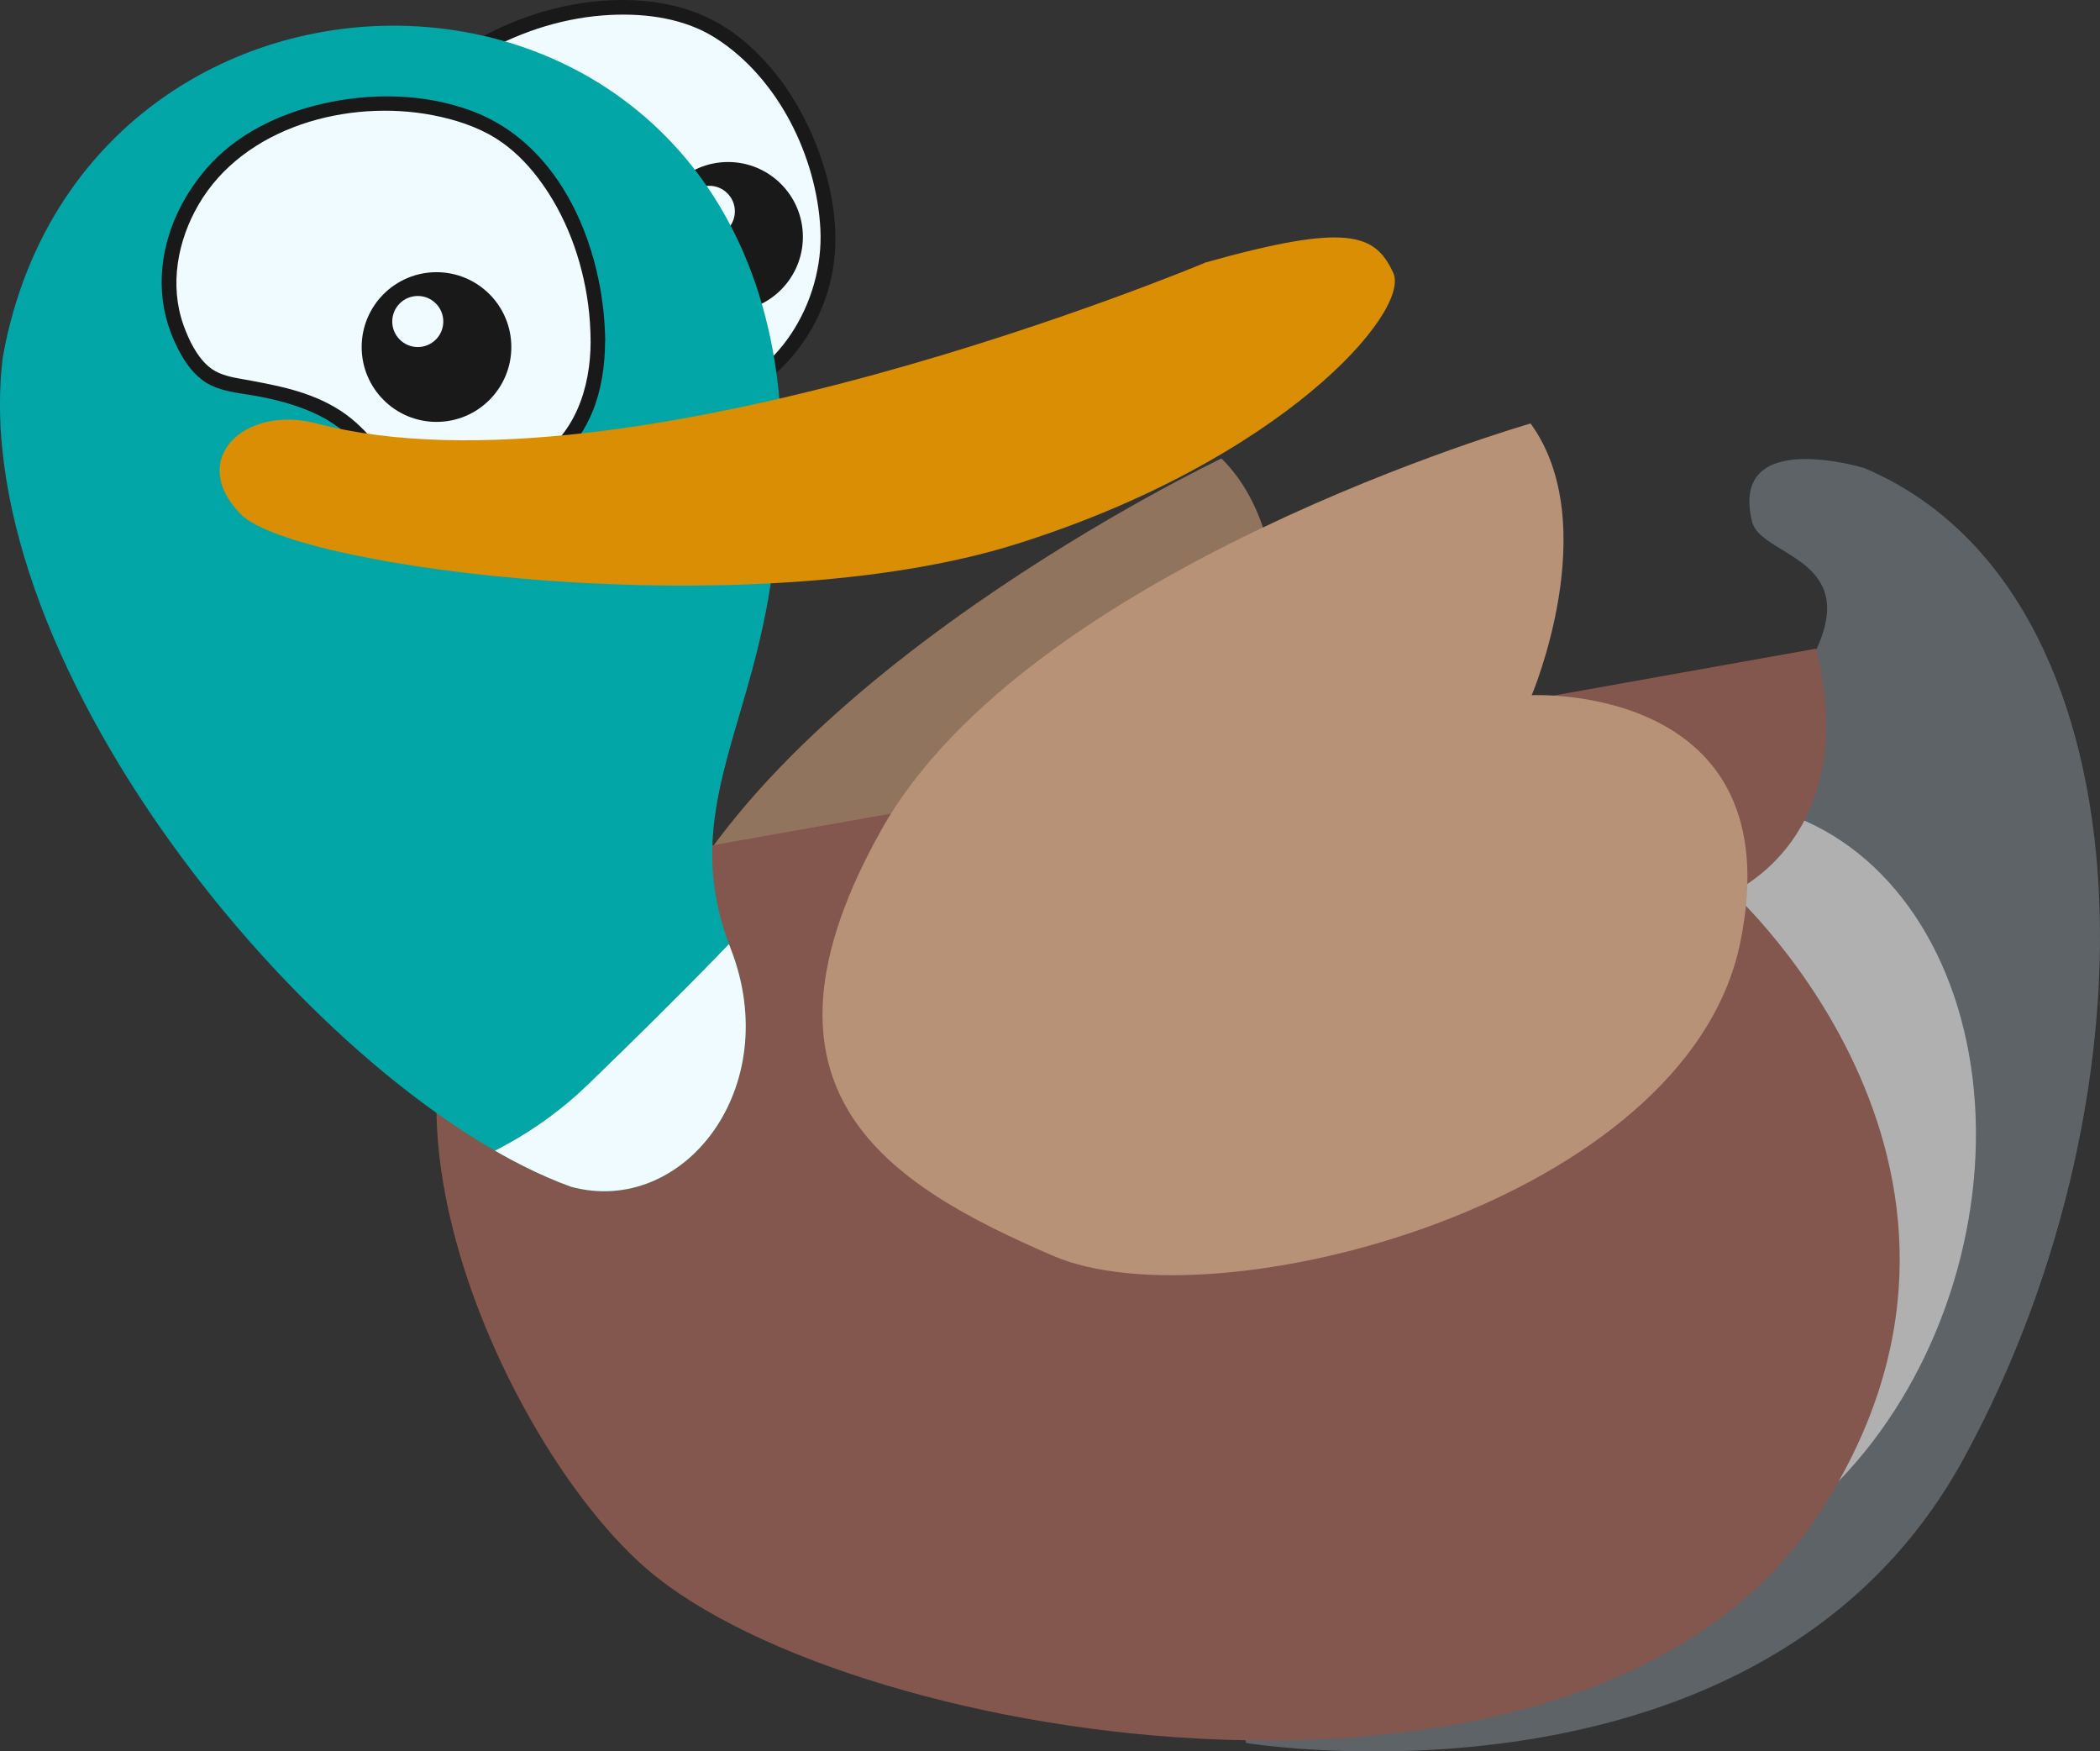 <?xml version="1.0" encoding="UTF-8"?>
<svg id="Capa_2" data-name="Capa 2" xmlns="http://www.w3.org/2000/svg" xmlns:xlink="http://www.w3.org/1999/xlink" viewBox="0 0 324.12 270.25">
  <rect x="0" y="0" width="324.12" height="270.25" fill="#333333" stroke="none"/>
  <defs>
    <clipPath id="clippath">
      <path d="m.44,55.04C14.11-20.38,133.11-13.8,119.59,84.96c-2.62,26.77-15.21,39.89-6.82,61.41,8.4,21.52-7.35,41.47-24.67,36.74C50.19,169.37-5.51,103.26.44,55.04Z" style="fill: #03a6a6;"/>
    </clipPath>
  </defs>
  <g id="Patos">
    <g>
      <g>
        <path d="m74.19,7.08c-5.27,2.99-9.95,7.59-11.49,13.44-1.57,5.97.34,12.34,3.29,17.75,5.98,10.94,16.42,19.34,28.37,22.95,4.19,1.26,8.62,1.96,12.96,1.33,11.03-1.6,19.55-12.18,20.39-23.28.85-11.1-4.77-26.21-16.15-34.01-8.68-5.96-24.39-5.56-37.37,1.82Z" style="fill: #f0fbff;"/>
        <path d="m73.62,6.1c-5.79,3.33-11.05,8.57-12.29,15.37-1.35,7.41,1.8,14.89,5.86,20.94,3.8,5.66,8.78,10.49,14.51,14.17,6.06,3.9,13.25,6.76,20.49,7.25,13.75.93,25.07-10.42,26.56-23.69.66-5.81-.51-11.88-2.58-17.31-2.27-5.96-5.79-11.53-10.55-15.81S105.5.68,99.3.14c-7-.6-14.17.78-20.62,3.49-1.74.73-3.42,1.55-5.06,2.48-1.26.71-.13,2.65,1.14,1.94,5.96-3.35,12.69-5.43,19.54-5.75,5.54-.26,11.44.56,16.19,3.6,9.61,6.14,15.55,18.23,16.13,29.44s-6.58,23.35-18.21,25.88c-7.01,1.52-14.66-.8-20.93-3.92-5.62-2.8-10.66-6.68-14.8-11.4-4.84-5.52-9.2-12.78-9.42-20.31s5.05-13.82,11.49-17.53c1.25-.72.12-2.67-1.14-1.94Z" style="fill: #1a1919;"/>
      </g>
      <g>
        <circle cx="112.37" cy="36.55" r="11.55" style="fill: #1a1919;"/>
        <circle cx="109.48" cy="32.61" r="3.94" style="fill: #f0fbff;"/>
      </g>
      <path d="m188.51,70.75s-72.83,34.62-88.61,78.31c-15.78,43.69,10.43,53.86,36.88,60.44,26.44,6.58,95.13-23.91,96.76-64.96,1.63-41.05-37.99-32.47-37.99-32.47,0,0,6.7-27.76-7.03-41.33Z" style="fill: #91745e;"/>
      <path d="m192.29,268.94s79.57,13.16,110.74-43.79c31.17-56.95,29.17-134.1-15.28-152.92,0,0-20.92-6.43-17.33,8.26,1.3,5.31,16.33,5.52,10.06,19.42-6.28,13.9-58.86,36.23-58.86,36.23l-37.62,29.91,8.3,102.88Z" style="fill: #5e6367;"/>
      <ellipse cx="256.59" cy="184.16" rx="61.68" ry="46.98" transform="translate(5.99 376.4) rotate(-73.16)" style="fill: #b0b0b1;"/>
      <path d="m280.3,100.09s-109.5,19.59-180.43,32.13c-57.7,10.21-26.21,87.37,0,109.91,32.05,27.56,145.14,45.23,180.43-7.86,35.28-53.09-12.94-96.57-12.94-96.57,0,0,20.16-8.54,12.94-37.62Z" style="fill: #84574e;"/>
      <path d="m236.25,65.34s-77.52,22.23-100.24,62.75c-22.72,40.52,1.47,54.84,26.48,65.67,25.01,10.82,97.76-8.01,106.09-48.24,8.32-40.23-32.17-38.25-32.17-38.25,0,0,11.16-26.29-.17-41.92Z" style="fill: #b79277;"/>
      <g>
        <path d="m.44,55.04C14.11-20.38,133.11-13.8,119.59,84.96c-2.62,26.77-15.21,39.89-6.82,61.41,8.4,21.52-7.35,41.47-24.67,36.74C50.19,169.37-5.51,103.26.44,55.04Z" style="fill: #03a6a6;"/>
        <g style="clip-path: url(#clippath);">
          <path d="m114.35,143.75l18.37,25.72-46.19,37.27-30.4-23.12s18.85-1.02,34.6-16.25c15.75-15.22,23.62-23.62,23.62-23.62Z" style="fill: #f0fbff;"/>
        </g>
      </g>
      <g>
        <path d="m92.29,52.64c.03,6.06-1.61,12.41-5.92,16.67-4.39,4.34-10.86,5.86-17.02,6-12.47.27-9.45-8.04-20.98-12.84-12-5-16,0-20.69-10.86-4.42-10.23.8-23.01,10-29.29,9.2-6.27,25.09-8.94,37.53-2.98,9.5,4.55,16.99,18.37,17.07,33.3Z" style="fill: #f0fbff;"/>
        <path d="m91.16,52.64c0,7.25-2.45,14.74-9.09,18.49-3.2,1.81-6.91,2.66-10.55,2.94-2.92.23-6.19.32-8.85-1.12-1.87-1.02-3.18-2.71-4.5-4.33-1.64-2-3.42-3.82-5.6-5.24-4.8-3.12-10.31-4-15.81-5-1.62-.3-3.25-.71-4.53-1.8-1.89-1.6-3.09-4.14-3.91-6.42-2.2-6.18-.91-13.05,2.34-18.61,7.02-12.02,23.06-16.28,36.11-13.78,3.37.65,6.79,1.73,9.72,3.55,2.56,1.59,4.75,3.77,6.56,6.16,4.27,5.62,6.81,12.56,7.73,19.53.25,1.87.36,3.75.38,5.63.01,1.45,2.26,1.45,2.25,0-.14-14.05-6.57-30.37-20.67-35.55-7.29-2.68-15.44-2.8-22.96-1.08-6.8,1.56-13.42,4.74-18.01,10.11s-7.26,12.17-6.76,19.1c.25,3.38,1.3,6.61,2.97,9.55,1.1,1.93,2.57,3.72,4.61,4.7,1.84.88,3.87,1.13,5.86,1.45,2.98.47,5.89,1.16,8.71,2.26,3.09,1.2,5.79,2.95,8.02,5.4,1.58,1.74,2.91,3.75,4.76,5.23,2.24,1.79,4.99,2.48,7.82,2.6,3.81.16,7.81-.35,11.42-1.58s6.97-3.29,9.37-6.32,3.72-6.49,4.36-10.16c.33-1.89.48-3.81.48-5.73,0-1.45-2.25-1.45-2.25,0Z" style="fill: #1a1919;"/>
      </g>
      <path d="m186.01,40.53s-89.14,37.43-137.14,24.81c-11.13-2.92-20.01,5.55-11.72,14,8.29,8.45,78.91,17.43,119.72,4.61,40.81-12.82,60.96-35.86,58.16-41.87-2.79-6.01-6.96-7.76-29.03-1.56Z" style="fill: #d98e04;"/>
      <g>
        <circle cx="67.37" cy="53.55" r="11.55" style="fill: #1a1919;"/>
        <circle cx="64.48" cy="49.61" r="3.94" style="fill: #f0fbff;"/>
      </g>
    </g>
  </g>
</svg>